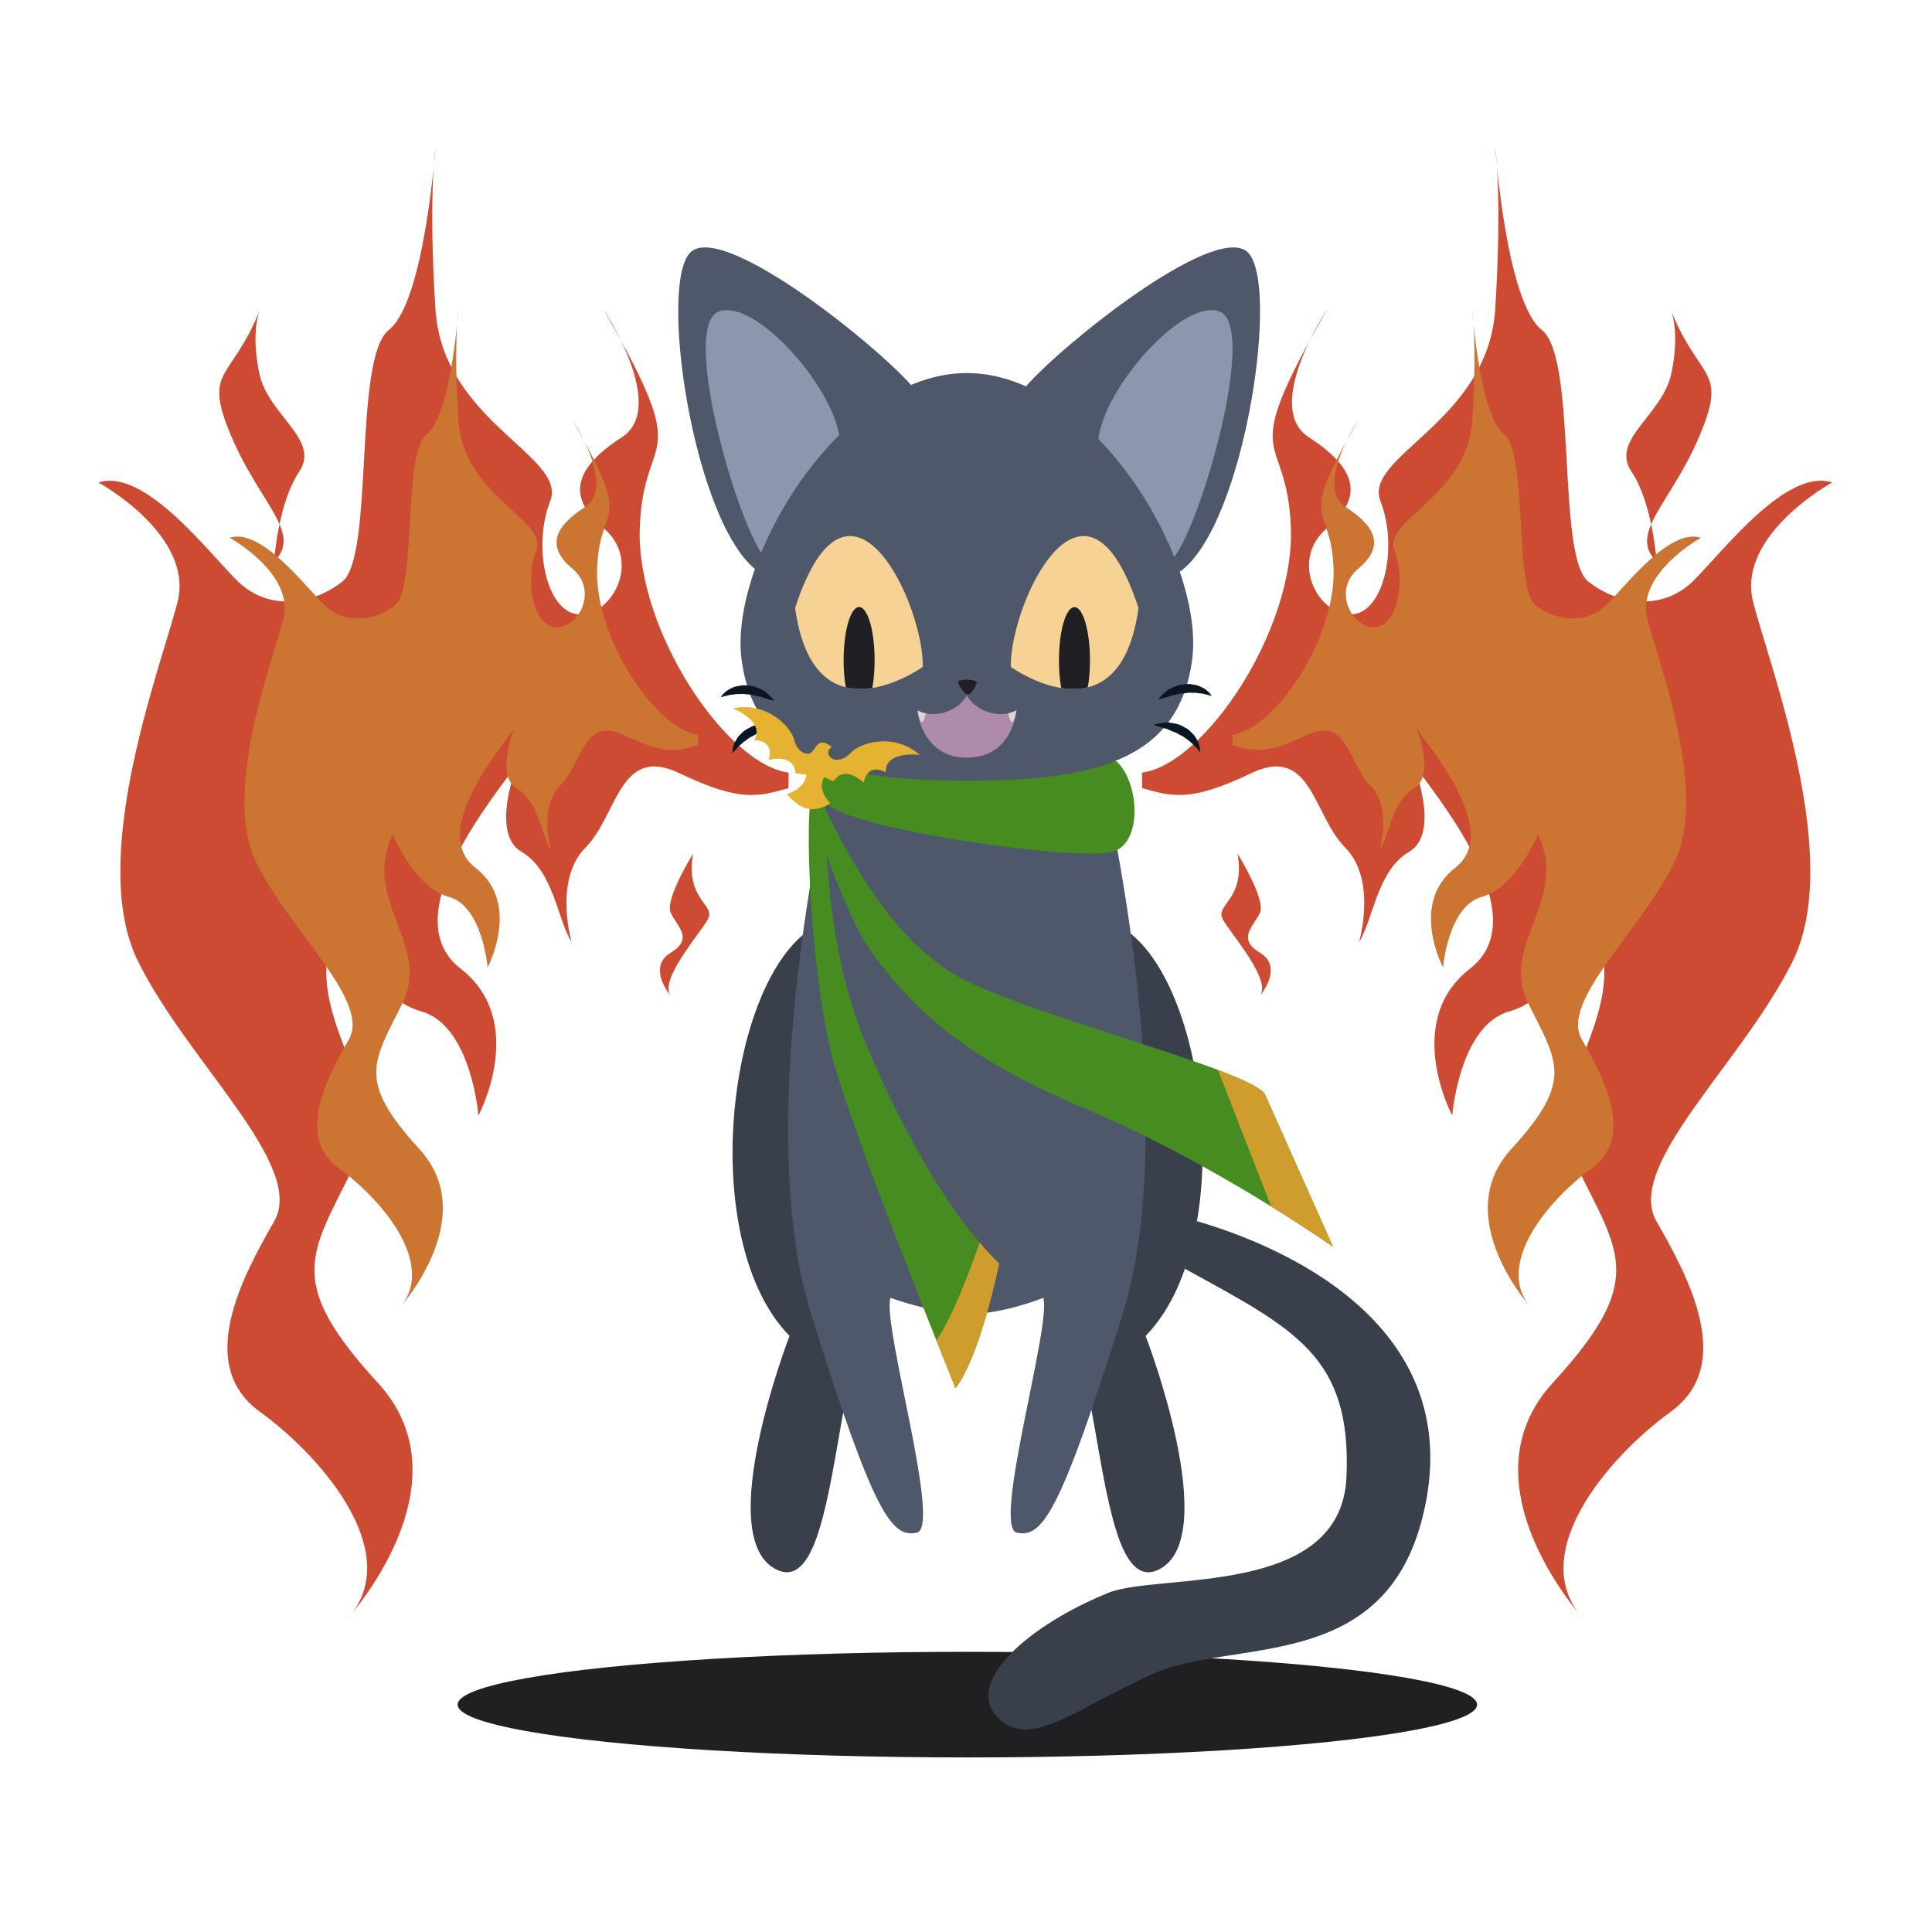 <?xml version="1.0" encoding="utf-8"?>
<!-- Generator: Adobe Illustrator 16.0.0, SVG Export Plug-In . SVG Version: 6.00 Build 0)  -->
<!DOCTYPE svg PUBLIC "-//W3C//DTD SVG 1.1//EN" "http://www.w3.org/Graphics/SVG/1.1/DTD/svg11.dtd">
<svg version="1.1" id="Layer_1" xmlns="http://www.w3.org/2000/svg" xmlns:xlink="http://www.w3.org/1999/xlink" x="0px" y="0px"
	 width="216px" height="216px" viewBox="0 0 216 216" enable-background="new 0 0 216 216" xml:space="preserve">
<g display="none">
	<path display="inline" fill="none" stroke="#EC008C" stroke-width="20" stroke-miterlimit="10" d="M165.047,190.126
		c0-15.791,5.773-31.621,5.773-31.621c-4.162,9.943,3.964,23.087,6.725,22.22c2.76-0.869-0.25-15.977,6.007-20.371
		s10.392-8.786,4.777-19.047c-5.614-10.262-1.425-13.452,6.335-24.638c7.759-11.185,12.691-24.761,4.248-41.133
		c-8.444-16.372,8.673-15.832,6.287-22.043s-12.412-8.989-13.601-10.936s0.881-4.757-4.435-8.341
		c-5.316-3.584-11.72,3.351-14.43,2.222c-2.71-1.13,0.814-20.898-5.211-20.443c-6.024,0.456-2.946,32.809-12.428,32.274
		c-9.481-0.533-6.353-9.158-6.353-9.158l-8.582-0.329c0.517-5.597,0.146-10.178-1.366-11.204
		c-4.036-2.733-20.578,10.551-24.584,15.166l0.077-0.187c-1.997-0.834-4.209-1.303-6.316-1.303s-4.181,0.469-6.178,1.303
		l0.077,0.187c-4.006-4.615-20.547-17.899-24.584-15.166c-1.513,1.026-1.883,5.607-1.365,11.204l-8.583,0.329
		c0,0,3.13,8.625-6.353,9.158c-9.481,0.534-5.125-31.496-12.428-32.274s-2.501,19.313-5.211,20.443
		c-2.71,1.129-7.65-2.954-14.43-2.222s-3.246,6.395-4.435,8.341s-13.142,6.047-13.6,10.936c-0.46,4.888,14.73,5.671,6.286,22.043
		c-8.443,16.372-3.511,29.948,4.249,41.133c7.761,11.186,11.948,14.376,6.334,24.638c-5.614,10.261-1.479,14.652,4.778,19.047
		s3.906,19.081,6.006,20.371c2.101,1.289,10.887-12.276,6.725-22.22c0,0,5.774,18.297,5.774,31.621
		c0,3.262,25.516,5.906,56.99,5.906C139.502,196.032,165.047,193.388,165.047,190.126z"/>
	<path display="inline" fill="none" stroke="#FFFFFF" stroke-width="15" stroke-miterlimit="10" d="M165.047,190.126
		c0-15.791,5.773-31.621,5.773-31.621c-4.162,9.943,3.964,23.087,6.725,22.22c2.76-0.869-0.25-15.977,6.007-20.371
		s10.392-8.786,4.777-19.047c-5.614-10.262-1.425-13.452,6.335-24.638c7.759-11.185,12.691-24.761,4.248-41.133
		c-8.444-16.372,8.673-15.832,6.287-22.043s-12.412-8.989-13.601-10.936s0.881-4.757-4.435-8.341
		c-5.316-3.584-11.72,3.351-14.43,2.222c-2.71-1.13,0.814-20.898-5.211-20.443c-6.024,0.456-2.946,32.809-12.428,32.274
		c-9.481-0.533-6.353-9.158-6.353-9.158l-8.582-0.329c0.517-5.597,0.146-10.178-1.366-11.204
		c-4.036-2.733-20.578,10.551-24.584,15.166l0.077-0.187c-1.997-0.834-4.209-1.303-6.316-1.303s-4.181,0.469-6.178,1.303
		l0.077,0.187c-4.006-4.615-20.547-17.899-24.584-15.166c-1.513,1.026-1.883,5.607-1.365,11.204l-8.583,0.329
		c0,0,3.13,8.625-6.353,9.158c-9.481,0.534-5.125-31.496-12.428-32.274s-2.501,19.313-5.211,20.443
		c-2.71,1.129-7.65-2.954-14.43-2.222s-3.246,6.395-4.435,8.341s-13.142,6.047-13.6,10.936c-0.46,4.888,14.73,5.671,6.286,22.043
		c-8.443,16.372-3.511,29.948,4.249,41.133c7.761,11.186,11.948,14.376,6.334,24.638c-5.614,10.261-1.479,14.652,4.778,19.047
		s3.906,19.081,6.006,20.371c2.101,1.289,10.887-12.276,6.725-22.22c0,0,5.774,18.297,5.774,31.621
		c0,3.262,25.516,5.906,56.99,5.906C139.502,196.032,165.047,193.388,165.047,190.126z"/>
	<path display="inline" fill="#FFFFFF" d="M165.047,190.126c0-15.791,5.773-31.621,5.773-31.621
		c-4.162,9.943,3.964,23.087,6.725,22.22c2.76-0.869-0.25-15.977,6.007-20.371s10.392-8.786,4.777-19.047
		c-5.614-10.262-1.425-13.452,6.335-24.638c7.759-11.185,12.691-24.761,4.248-41.133c-8.444-16.372,8.673-15.832,6.287-22.043
		s-12.412-8.989-13.601-10.936s0.881-4.757-4.435-8.341c-5.316-3.584-11.72,3.351-14.43,2.222c-2.71-1.13,0.814-20.898-5.211-20.443
		c-6.024,0.456-2.946,32.809-12.428,32.274c-9.481-0.533-6.353-9.158-6.353-9.158l-8.582-0.329
		c0.517-5.597,0.146-10.178-1.366-11.204c-4.036-2.733-20.578,10.551-24.584,15.166l0.077-0.187
		c-1.997-0.834-4.209-1.303-6.316-1.303s-4.181,0.469-6.178,1.303l0.077,0.187c-4.006-4.615-20.547-17.899-24.584-15.166
		c-1.513,1.026-1.883,5.607-1.365,11.204l-8.583,0.329c0,0,3.13,8.625-6.353,9.158c-9.481,0.534-5.125-31.496-12.428-32.274
		s-2.501,19.313-5.211,20.443c-2.71,1.129-7.65-2.954-14.43-2.222s-3.246,6.395-4.435,8.341s-13.142,6.047-13.6,10.936
		c-0.46,4.888,14.73,5.671,6.286,22.043c-8.443,16.372-3.511,29.948,4.249,41.133c7.761,11.186,11.948,14.376,6.334,24.638
		c-5.614,10.261-1.479,14.652,4.778,19.047s3.906,19.081,6.006,20.371c2.101,1.289,10.887-12.276,6.725-22.22
		c0,0,5.774,18.297,5.774,31.621c0,3.262,25.516,5.906,56.99,5.906C139.502,196.032,165.047,193.388,165.047,190.126z"/>
</g>
<g>
	<ellipse fill="#202023" cx="108.15" cy="190.579" rx="56.991" ry="5.905"/>
	<path fill="#39404C" d="M133.821,136.526c5.29,1.569,31.368,9.745,25.133,33.438c-4.511,17.136-21.126,13.227-29.953,17.136
		c-8.83,3.907-13.94,8.718-17.548,4.809c-3.606-3.907,3.571-10.211,12.453-13.828c5.577-2.271,26.028,0.602,26.629-12.927
		c0.602-13.529-5.755-16.543-18.06-23.304"/>
	<path fill="#39404C" d="M126.426,104.389c8.929,7.245,11.668,34.75,1.655,44.969c0,0,8.758,22.696,1.402,26.152
		c-7.354,3.456-6.019-27.204-12.323-31.112"/>
	<path fill="#39404C" d="M89.925,104.389c-8.928,7.245-11.666,34.75-1.655,44.969c0,0-8.755,22.696-1.4,26.152
		s6.018-27.204,12.323-31.112"/>
	<path fill="#4F586B" d="M93.231,85.525c0,0-9.561,38.938-2.548,61.382c7.015,22.446,9.02,25.051,11.823,24.447
		c2.807-0.599-3.902-23.244-2.953-26.251c0,0,4.909,1.804,8.766,1.804s8.32-1.804,8.32-1.804c0.949,3.007-5.757,25.652-2.953,26.251
		c2.806,0.604,4.812-2.001,11.824-24.447c7.014-22.444-2.548-61.382-2.548-61.382"/>
</g>
<g>
	<path fill="#CC4B32" d="M127.681,86.382c7.021-0.946,17.042-15.938,16.641-27.349c-0.4-11.41-6.301-6.355,4.065-24.471
		c0,0-7.271,10.954-2.061,14.324c5.209,3.372,6.304,6.596,2.061,10.146c-4.244,3.551-1.131,9.654,2.611,9.654
		c3.744,0,5.348-7.576,3.343-12.634c-2.001-5.061,12.025-8.853,12.826-21.491c0.803-12.637,0-18.115,0-18.115
		s1.202,17.293,5.211,20.443c4.009,3.149,1.603,25.329,5.21,28.143c3.607,2.812,8.417,3.098,11.623,0.006
		c3.207-3.092,10.421-12.78,15.632-11.095c0,0-10.821,5.896-8.818,13.479c2.004,7.583,10.021,28.648,4.408,40.023
		c-5.61,11.377-18.837,22.836-15.23,29.113c3.608,6.276,8.819,16.03,1.604,21.265c-7.215,5.235-16.433,16.188-9.619,23.351
		c0,0-14.028-15.166-3.607-26.543c10.422-11.375,7.615-14.323,2.807-24.013c-4.81-9.69,6.813-16.925,1.601-27.842
		c0,0-3.605,8.751-9.216,10.291c-5.612,1.541-6.414,11.651-6.414,11.651s-5.611-10.533,2.004-16.43
		c7.614-5.898-4.007-19.488-6.412-23.013c0,0,3.206,7.845-0.401,9.952s-4.009,7.584-5.611,10.109c0,0,2.055-6.951-1.552-10.585
		c-3.608-3.634-3.759-11.541-10.521-8.297c-6.764,3.242-8.765,2.613-12.173,1.663"/>
	<path fill="#CC4B32" d="M186.807,34.669c3.206,8.029,6.411,6.447,3.206,14.052c-3.206,7.606-8.016,10.878-4.811,14.053
		c0,0-0.398-6.446-2.805-10.054c-2.404-3.607,3.495-6.279,4.472-11.013C187.845,36.972,186.807,34.669,186.807,34.669z"/>
	<path fill="#CC4B32" d="M138.357,95.433c0.921,5.184-2.553,5.682-1.651,7.335s5.48,6.763,4.169,8.566c0,0,2.688-3.197,0-4.809
		c-2.689-1.611-0.643-3.006,0-4.51C141.517,100.513,138.357,95.433,138.357,95.433z"/>
	<path fill="#CC4B32" d="M29.043,34.669c-3.205,8.029-6.411,6.447-3.205,14.052c3.205,7.606,8.016,10.878,4.81,14.053
		c0,0,0.399-6.446,2.806-10.054c2.403-3.607-3.496-6.279-4.472-11.013C28.006,36.972,29.043,34.669,29.043,34.669z"/>
	<path fill="#CC4B32" d="M77.492,95.433c-0.92,5.184,2.553,5.682,1.651,7.335s-5.48,6.763-4.169,8.566c0,0-2.688-3.197,0-4.809
		c2.689-1.611,0.643-3.006,0-4.51C74.334,100.513,77.492,95.433,77.492,95.433z"/>
	<path fill="#CC7533" d="M137.797,82.145c4.767-0.645,11.568-10.82,11.297-18.565c-0.273-7.746-4.278-4.314,2.758-16.612
		c0,0-4.936,7.436-1.396,9.725c3.536,2.288,4.276,4.477,1.396,6.888c-2.88,2.41-0.768,6.552,1.774,6.552
		c2.54,0,3.628-5.141,2.269-8.576c-1.361-3.434,8.162-6.009,8.707-14.588s0-12.298,0-12.298s0.816,11.739,3.537,13.878
		c2.72,2.137,1.089,17.195,3.537,19.104s5.713,2.103,7.89,0.005c2.177-2.099,7.074-8.677,10.61-7.533c0,0-7.344,4.004-5.984,9.151
		c1.359,5.148,6.801,19.448,2.992,27.168c-3.809,7.724-12.789,15.502-10.339,19.763c2.449,4.262,5.987,10.884,1.09,14.438
		c-4.898,3.553-11.156,10.989-6.531,15.851c0,0-9.522-10.296-2.45-18.02c7.076-7.721,5.171-9.722,1.905-16.301
		c-3.264-6.578,4.628-11.489,1.089-18.899c0,0-2.45,5.941-6.259,6.986c-3.808,1.045-4.353,7.909-4.353,7.909
		s-3.809-7.149,1.358-11.154c5.171-4.003-2.718-13.228-4.352-15.621c0,0,2.177,5.325-0.271,6.756s-2.722,5.148-3.809,6.864
		c0,0,1.393-4.72-1.056-7.188c-2.448-2.466-2.549-7.831-7.142-5.632c-4.591,2.2-5.948,1.775-8.263,1.13"/>
	<path fill="#CC4B32" d="M88.169,86.382c-7.021-0.946-17.042-15.938-16.641-27.349c0.401-11.41,6.301-6.355-4.064-24.471
		c0,0,7.271,10.954,2.06,14.324c-5.209,3.372-6.303,6.596-2.06,10.146c4.244,3.551,1.13,9.654-2.614,9.654
		c-3.742,0-5.345-7.576-3.341-12.634c2.002-5.061-12.024-8.853-12.825-21.491c-0.803-12.637,0-18.115,0-18.115
		S47.48,33.74,43.473,36.891c-4.01,3.149-1.604,25.329-5.21,28.143c-3.607,2.812-8.417,3.098-11.623,0.006
		c-3.208-3.092-10.421-12.78-15.632-11.095c0,0,10.82,5.896,8.817,13.479c-2.003,7.583-10.02,28.648-4.408,40.023
		c5.61,11.377,18.837,22.836,15.23,29.113c-3.609,6.276-8.819,16.03-1.604,21.265c7.216,5.235,16.432,16.188,9.619,23.351
		c0,0,14.028-15.166,3.607-26.543c-10.421-11.375-7.614-14.323-2.807-24.013c4.811-9.69-6.812-16.925-1.601-27.842
		c0,0,3.606,8.751,9.217,10.291c5.611,1.541,6.414,11.651,6.414,11.651s5.611-10.533-2.004-16.43
		c-7.615-5.898,4.006-19.488,6.411-23.013c0,0-3.205,7.845,0.402,9.952s4.008,7.584,5.611,10.109c0,0-2.055-6.951,1.552-10.585
		c3.608-3.634,3.759-11.541,10.521-8.297c6.763,3.242,8.764,2.613,12.172,1.663"/>
	<path fill="#CC7533" d="M78.053,82.145c-4.767-0.645-11.567-10.82-11.296-18.565c0.272-7.746,4.277-4.314-2.759-16.612
		c0,0,4.936,7.436,1.397,9.725c-3.536,2.288-4.278,4.477-1.397,6.888c2.881,2.41,0.769,6.552-1.773,6.552
		c-2.541,0-3.628-5.141-2.27-8.576c1.36-3.434-8.162-6.009-8.707-14.588c-0.544-8.579,0-12.298,0-12.298s-0.815,11.739-3.536,13.878
		c-2.721,2.137-1.09,17.195-3.538,19.104s-5.713,2.103-7.889,0.005c-2.178-2.099-7.073-8.677-10.611-7.533
		c0,0,7.345,4.004,5.985,9.151c-1.36,5.148-6.801,19.448-2.993,27.168c3.809,7.724,12.789,15.502,10.338,19.763
		c-2.447,4.262-5.985,10.884-1.088,14.438c4.899,3.553,11.156,10.989,6.531,15.851c0,0,9.522-10.296,2.449-18.02
		c-7.075-7.721-5.171-9.722-1.905-16.301c3.264-6.578-4.628-11.489-1.088-18.899c0,0,2.448,5.941,6.259,6.986
		c3.808,1.045,4.352,7.909,4.352,7.909s3.81-7.149-1.359-11.154c-5.17-4.003,2.72-13.228,4.353-15.621c0,0-2.177,5.325,0.271,6.756
		s2.723,5.148,3.81,6.864c0,0-1.394-4.72,1.056-7.188c2.447-2.466,2.549-7.831,7.142-5.632c4.59,2.2,5.947,1.775,8.262,1.13"/>
</g>
<path fill="#468C20" d="M124.804,85.106c2.481,2.183,3.029,8.876-0.253,10.076c-3.283,1.204-28.275-2.203-32.023-5.21
	c-3.745-3.004-0.288-6.062,0.104-5.887"/>
<g>
	<g>
		<path fill="#4F586B" d="M114.706,43.197c4.006-4.616,20.544-17.901,24.583-15.168c4.037,2.736-0.065,30.758-7.391,35.892"/>
		<path fill="#8B97AF" d="M122.804,49.08c0.728-5.941,9.473-15.669,13.49-14.275c4.688,1.625-2.837,26.637-5.587,27.969"/>
	</g>
	<g>
		<path fill="#4F586B" d="M101.996,43.197c-4.006-4.616-20.548-17.901-24.585-15.168c-4.034,2.736,0.068,30.758,7.392,35.892"/>
		<path fill="#8B97AF" d="M93.897,49.08c-0.728-5.941-9.472-15.669-13.49-14.275c-4.688,1.625,2.838,26.637,5.587,27.969"/>
	</g>
	<g>
		<defs>
			<path id="SVGID_37_" d="M108.097,87.289c-14.697,0-23.676-2.498-25.175-13.462c-1.52-11.121,11.065-32.12,25.175-32.12
				c14.11,0,26.697,20.999,25.176,32.12C131.751,84.941,122.482,87.289,108.097,87.289z"/>
		</defs>
		<use xlink:href="#SVGID_37_"  overflow="visible" fill="#4F586B"/>
		<clipPath id="SVGID_12_">
			<use xlink:href="#SVGID_37_"  overflow="visible"/>
		</clipPath>
	</g>
	<g>
		<defs>
			<path id="SVGID_39_" d="M113.007,74.563c-0.102-7.099,8.275-24.941,14.278-6.589C125.174,83.281,113.007,74.563,113.007,74.563z"
				/>
		</defs>
		<use xlink:href="#SVGID_39_"  overflow="visible" fill="#F6D294"/>
		<clipPath id="SVGID_14_">
			<use xlink:href="#SVGID_39_"  overflow="visible"/>
		</clipPath>
		<path clip-path="url(#SVGID_14_)" fill="#201F24" d="M118.394,73.811c0,3.28,0.774,5.936,1.734,5.936
			c0.955,0,1.732-2.655,1.732-5.936c0-3.277-0.777-5.936-1.732-5.936C119.168,67.875,118.394,70.533,118.394,73.811z"/>
	</g>
	<g>
		<g>
			<path id="SVGID_9_" fill="#AF8BAA" d="M108.152,77.666c-0.891,1.744-3.632,2.832-5.604,1.744c0,0,0.477,5.332,5.591,5.3
				c5.116-0.031,5.504-5.3,5.504-5.3c-1.968,1.088-4.712,0-5.603-1.744"/>
		</g>
		<g>
			<g>
				<defs>
					<path id="SVGID_41_" d="M108.152,77.666c-0.891,1.744-3.632,2.832-5.604,1.744c0,0,0.477,5.332,5.591,5.3
						c5.116-0.031,5.504-5.3,5.504-5.3c-1.968,1.088-4.712,0-5.603-1.744"/>
				</defs>
				<clipPath id="SVGID_16_">
					<use xlink:href="#SVGID_41_"  overflow="visible"/>
				</clipPath>
				<path clip-path="url(#SVGID_16_)" fill="#D8D7D6" d="M112.688,79.459c0,0,0.146,1.143,0.42,1.262
					c0.273,0.124,0.533-1.278,0.533-1.278"/>
			</g>
		</g>
		<g>
			<g>
				<defs>
					<path id="SVGID_43_" d="M108.152,77.666c-0.891,1.744-3.632,2.832-5.604,1.744c0,0,0.477,5.332,5.591,5.3
						c5.116-0.031,5.504-5.3,5.504-5.3c-1.968,1.088-4.712,0-5.603-1.744"/>
				</defs>
				<clipPath id="SVGID_18_">
					<use xlink:href="#SVGID_43_"  overflow="visible"/>
				</clipPath>
				<path clip-path="url(#SVGID_18_)" fill="#D8D7D6" d="M102.616,79.459c0,0,0.145,1.143,0.419,1.262
					c0.271,0.124,0.535-1.278,0.535-1.278"/>
			</g>
		</g>
		<path fill="#201F24" d="M108.173,77.663c0.372,0.046,1.075-1.088,1.001-1.415c-0.072-0.323-1.949-0.344-2.044-0.068
			C107.038,76.458,107.805,77.617,108.173,77.663z"/>
	</g>
	<g>
		<defs>
			<path id="SVGID_45_" d="M103.17,74.558c0.103-7.097-8.272-24.942-14.277-6.591C91.004,83.274,103.17,74.558,103.17,74.558z"/>
		</defs>
		<use xlink:href="#SVGID_45_"  overflow="visible" fill="#F6D294"/>
		<clipPath id="SVGID_20_">
			<use xlink:href="#SVGID_45_"  overflow="visible"/>
		</clipPath>
		<path clip-path="url(#SVGID_20_)" fill="#201F24" d="M97.784,73.805c0,3.279-0.778,5.934-1.733,5.934
			c-0.957,0-1.733-2.654-1.733-5.934c0-3.277,0.776-5.938,1.733-5.938C97.006,67.866,97.784,70.527,97.784,73.805z"/>
	</g>
	<g>
		<path fill="#0B1623" d="M86.572,78.331c0,0-0.432-0.058-1.013-0.259c-0.146-0.049-0.304-0.104-0.464-0.169
			c-0.163-0.026-0.332-0.047-0.495-0.088c-0.165-0.039-0.335-0.066-0.5-0.122c-0.167-0.047-0.356-0.031-0.533-0.053
			c-0.178-0.015-0.358-0.068-0.534-0.058c-0.174,0.021-0.35,0.011-0.521,0.015c-0.174-0.009-0.334,0.024-0.493,0.046
			c-0.154,0.031-0.317,0.023-0.454,0.062c-0.276,0.067-0.529,0.108-0.697,0.166c-0.179,0.043-0.28,0.081-0.28,0.081
			s0.198-0.404,0.75-0.774c0.131-0.105,0.296-0.169,0.468-0.251c0.173-0.078,0.355-0.177,0.563-0.198
			c0.204-0.036,0.417-0.089,0.637-0.111c0.219-0.022,0.439,0.019,0.662,0.028c0.22,0.037,0.443,0.039,0.654,0.108
			c0.211,0.07,0.411,0.166,0.604,0.245c0.195,0.079,0.372,0.174,0.538,0.258c0.142,0.103,0.265,0.216,0.38,0.318
			C86.308,77.983,86.572,78.331,86.572,78.331z"/>
	</g>
	<g>
		<path fill="#0B1623" d="M87.058,81.16c0,0-0.39,0.195-0.983,0.355c-0.147,0.042-0.311,0.085-0.479,0.122
			c-0.148,0.07-0.3,0.147-0.458,0.206c-0.158,0.061-0.314,0.134-0.482,0.181c-0.164,0.056-0.312,0.175-0.47,0.257
			c-0.156,0.088-0.335,0.146-0.474,0.253c-0.133,0.115-0.283,0.205-0.422,0.306c-0.148,0.091-0.263,0.209-0.382,0.315
			c-0.109,0.113-0.249,0.199-0.34,0.309c-0.19,0.211-0.376,0.388-0.482,0.531c-0.124,0.136-0.186,0.225-0.186,0.225
			s-0.064-0.446,0.183-1.062c0.049-0.161,0.149-0.307,0.245-0.472c0.099-0.162,0.193-0.348,0.354-0.482
			c0.148-0.145,0.294-0.309,0.463-0.451c0.168-0.142,0.374-0.231,0.563-0.349c0.203-0.094,0.389-0.218,0.603-0.279
			s0.434-0.095,0.638-0.138c0.206-0.045,0.405-0.066,0.59-0.091c0.176,0.006,0.341,0.03,0.494,0.05
			C86.643,81.021,87.058,81.16,87.058,81.16z"/>
	</g>
	<g>
		<path fill="#0B1623" d="M129.483,78.19c0,0,0.265-0.348,0.729-0.755c0.115-0.102,0.238-0.215,0.38-0.318
			c0.166-0.084,0.343-0.178,0.538-0.257c0.193-0.08,0.394-0.176,0.604-0.246c0.211-0.068,0.435-0.07,0.654-0.107
			c0.223-0.011,0.443-0.052,0.662-0.029c0.22,0.022,0.433,0.076,0.637,0.112c0.208,0.021,0.391,0.12,0.564,0.198
			c0.172,0.083,0.336,0.146,0.467,0.251c0.552,0.371,0.75,0.775,0.75,0.775s-0.102-0.038-0.28-0.081
			c-0.168-0.058-0.421-0.1-0.697-0.167c-0.137-0.039-0.3-0.031-0.454-0.062c-0.158-0.021-0.319-0.055-0.493-0.046
			c-0.171-0.005-0.347,0.006-0.521-0.015c-0.176-0.011-0.356,0.043-0.534,0.058c-0.177,0.021-0.366,0.005-0.533,0.053
			c-0.165,0.055-0.335,0.082-0.5,0.122c-0.164,0.04-0.333,0.062-0.495,0.087c-0.16,0.065-0.318,0.121-0.465,0.169
			C129.915,78.133,129.483,78.19,129.483,78.19z"/>
	</g>
	<g>
		<path fill="#0B1623" d="M129.001,81.02c0,0,0.414-0.139,1.026-0.214c0.153-0.02,0.318-0.044,0.493-0.05
			c0.185,0.024,0.384,0.046,0.59,0.091c0.204,0.043,0.424,0.076,0.638,0.138c0.213,0.062,0.399,0.186,0.602,0.279
			c0.189,0.117,0.396,0.207,0.563,0.349c0.169,0.143,0.314,0.307,0.463,0.451c0.159,0.135,0.255,0.32,0.354,0.482
			c0.096,0.165,0.196,0.31,0.244,0.471c0.247,0.616,0.183,1.062,0.183,1.062s-0.062-0.089-0.186-0.225
			c-0.106-0.143-0.292-0.319-0.482-0.531c-0.09-0.108-0.229-0.194-0.339-0.308c-0.119-0.107-0.233-0.225-0.382-0.315
			c-0.139-0.101-0.289-0.19-0.422-0.306c-0.139-0.107-0.317-0.165-0.474-0.253c-0.157-0.083-0.305-0.202-0.47-0.257
			c-0.167-0.048-0.323-0.121-0.481-0.181c-0.158-0.059-0.31-0.137-0.458-0.207c-0.169-0.036-0.331-0.079-0.479-0.122
			C129.39,81.215,129.001,81.02,129.001,81.02z"/>
	</g>
</g>
<g>
	<g>
		<defs>
			<path id="SVGID_47_" d="M91.411,88.67c3.026,6.392,8.059,16.28,15.773,20.538c7.714,4.257,32.303,10.313,34.225,13.104
				l7.626,17.087c0,0-13.49-9.533-28.157-15.65c-14.669-6.118-19.721-12.396-23.157-16.886c-3.436-4.485-7.477-17.621-7.477-17.621"
				/>
		</defs>
		<use xlink:href="#SVGID_47_"  overflow="visible" fill="#468C20"/>
		<clipPath id="SVGID_22_">
			<use xlink:href="#SVGID_47_"  overflow="visible"/>
		</clipPath>
		<path clip-path="url(#SVGID_22_)" fill="#CE9D2E" d="M142.07,118.998c-4.404-1.333-6.602-1.167-6.602-1.167l7.864,20.167
			l8.5,4.667l-9.763-24.5"/>
	</g>
	<g>
		<defs>
			<path id="SVGID_49_" d="M92.146,88.555c0.154,4.769,0.151,17.407,4.6,27.983c4.449,10.574,9.622,19.528,14.96,24.726
				c0,0-2.063,10.29-4.878,13.928c0,0-10.788-26.562-13.489-35.946c-2.699-9.382-3.577-28.589-2.419-31.394"/>
		</defs>
		<use xlink:href="#SVGID_49_"  overflow="visible" fill="#468C20"/>
		<clipPath id="SVGID_24_">
			<use xlink:href="#SVGID_49_"  overflow="visible"/>
		</clipPath>
		<path clip-path="url(#SVGID_24_)" fill="#CE9D2E" d="M114.006,140.665c-2.84-2-4.186-2.58-4.186-2.58s-3.808,11.401-5.981,12.58
			s4.283,6.333,4.283,6.333L114.006,140.665z"/>
	</g>
	<path fill="#E5B232" d="M90.152,90.377c-1.236-0.353-2.171-1.611-2.171-1.611c2.171-0.683,2.174-2.16,2.174-2.16l-1.216-0.144
		c-0.136-2.311-3.02-1.504-3.02-1.504c0.703-2.34-1.594-2.194-1.594-2.194c1.274-2.131-2.392-3.568-2.392-3.568
		c3.918-0.803,6.539,2.167,6.854,3.51c0.315,1.34,1.387,1.819,1.904,1.436s0.796-1.938,2.322-0.594c0,0-0.674,0.273-0.315,0.935
		c0.36,0.661,1.521,0.676,2.445-0.342c0.926-1.022,4.657-2.349,7.694,0.252c0,0-3.9-0.519-3.818,1.963c0,0-1.938-1.241-2.456,1.146
		c0,0-2.133-2.106-3.371-0.15l-1.047-0.476c0,0-0.891,1.284,0.679,2.932C92.825,89.807,91.497,90.76,90.152,90.377z"/>
</g>
</svg>
